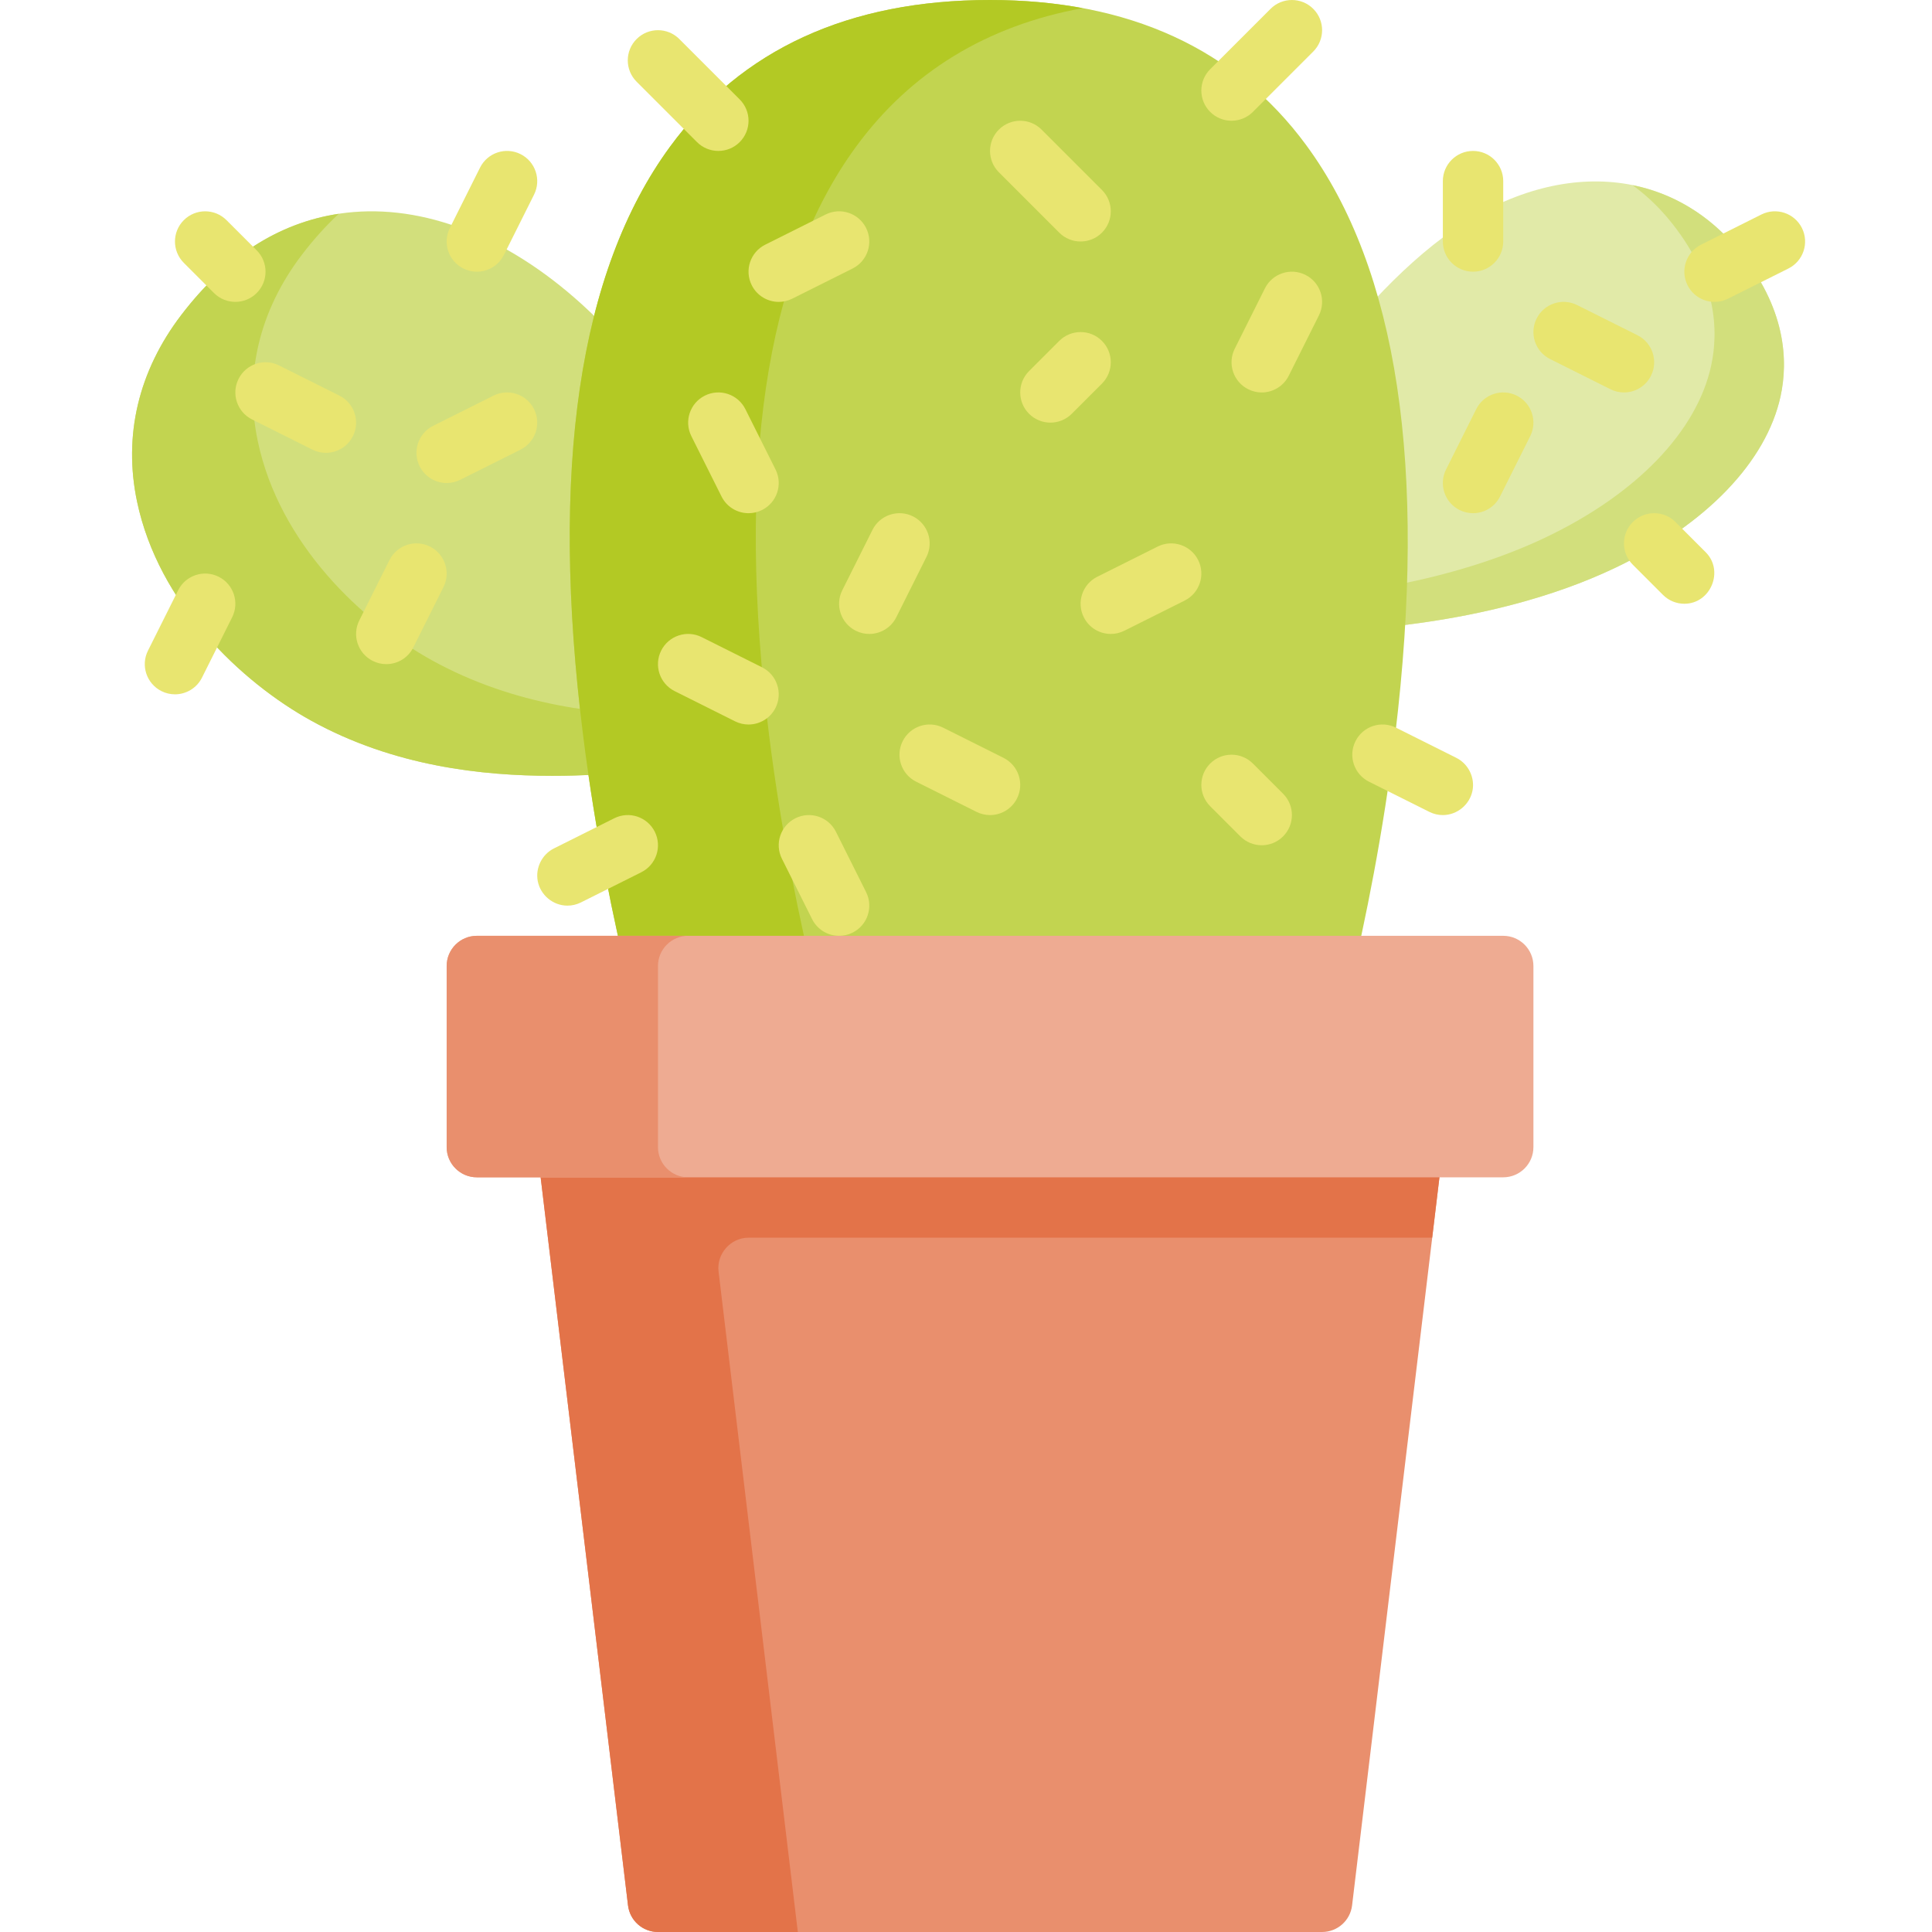 <svg height="512pt" viewBox="-35 0 512 512" width="512pt" xmlns="http://www.w3.org/2000/svg"><path d="m425.516 66.051c-19.613-23.535-52.051-23.992-80.715-1.133-29.18 23.266-51.547 64.727-52.484 66.48-1.391 2.602-1.238 5.758.398 8.211l16 24c1.48 2.227 3.98 3.562 6.656 3.562 1.75 0 43.238-.191 77.875-16.785 23.938-11.469 39.836-28.008 43.621-45.375 1.996-9.164 1.648-23.359-11.352-38.961zm0 0" fill="#e1eaa8"/><path d="m425.516 66.051c-7.664-9.199-17.293-14.855-27.887-16.988 3.406 2.469 6.59 5.43 9.488 8.906 13 15.602 13.348 29.797 11.352 38.961-3.785 17.367-19.688 33.906-43.621 45.375-25.688 12.305-55.137 15.59-69.359 16.465l3.227 4.84c1.48 2.227 3.98 3.562 6.656 3.562 1.75 0 43.238-.191 77.875-16.785 23.938-11.469 39.836-28.008 43.621-45.375 1.996-9.164 1.648-23.359-11.352-38.961zm0 0" fill="#d2df7c"/><path d="m170.918 161.746c-.699-1.98-17.461-48.887-50.066-79.57-19.598-18.441-41.676-27.664-62.184-25.98-17.586 1.449-32.949 10.641-45.66 27.316-11.324 14.855-15.363 31.945-11.688 49.418 5.719 27.172 27.605 47.816 46.184 58.074 21.902 12.098 45.387 14.598 63.84 14.598 7.836 0 14.77-.449 20.281-.809 3.191-.207 5.949-.387 7.746-.387 2.516 0 4.887-1.188 6.398-3.203l24-32c1.605-2.137 2.035-4.934 1.148-7.457zm0 0" fill="#d2df7c"/><path d="m143.344 189.602c-18.453 0-41.938-2.5-63.84-14.598-18.578-10.258-40.465-30.902-46.184-58.074-3.676-17.473.363-34.562 11.688-49.418 3.098-4.066 6.359-7.676 9.766-10.852-15.965 2.41-30 11.418-41.766 26.852-11.324 14.855-15.363 31.941-11.688 49.418 5.719 27.172 27.605 47.812 46.184 58.074 21.902 12.098 45.387 14.598 63.84 14.598 7.836 0 14.77-.453 20.281-.812 3.191-.207 5.949-.387 7.746-.387 2.516 0 4.887-1.184 6.398-3.199l8.918-11.887c-3.496.164-7.297.285-11.344.285zm0 0" fill="#c2d450"/><path d="m311.137 38.43c-18.777-25.5-46.961-38.43-83.766-38.43-37.391 0-65.926 13.082-84.812 38.883-24.145 32.98-31.887 85.535-23.008 156.199 6.508 51.801 19.637 93.582 20.191 95.336 1.055 3.324 4.141 5.582 7.629 5.582h160c3.504 0 6.598-2.281 7.641-5.625.547-1.762 13.461-43.699 19.73-95.629 8.551-70.844.609-123.438-23.605-156.316zm0 0" fill="#c2d450"/><path d="m189.043 290.418c-.559-1.754-13.688-43.535-20.195-95.336-8.875-70.664-1.137-123.219 23.008-156.199 14.469-19.766 34.609-32.059 60.047-36.73-7.695-1.426-15.871-2.152-24.531-2.152-37.391 0-65.926 13.082-84.812 38.883-24.145 32.98-31.887 85.535-23.008 156.199 6.508 51.801 19.637 93.582 20.191 95.336 1.055 3.324 4.141 5.582 7.629 5.582h49.297c-3.488 0-6.57-2.258-7.625-5.582zm0 0" fill="#b3c924"/><g fill="#e8e570"><path d="m411.371 160c-2.047 0-4.098-.781-5.66-2.344l-8-8c-3.125-3.125-3.125-8.188 0-11.312s8.191-3.125 11.316 0l8 8c4.926 4.926 1.336 13.656-5.656 13.656zm0 0"/><path d="m419.375 80.004c-2.934 0-5.758-1.621-7.16-4.426-1.977-3.953-.375-8.758 3.578-10.734l16-8c3.953-1.977 8.758-.371 10.734 3.578 1.973 3.953.375 8.758-3.578 10.734l-16 8c-1.152.574-2.371.848-3.574.848zm0 0"/><path d="m355.371 72c-4.418 0-8-3.582-8-8v-16c0-4.418 3.582-8 8-8 4.418 0 8 3.582 8 8v16c0 4.418-3.582 8-8 8zm0 0"/><path d="m395.363 104.004c-1.203 0-2.422-.273-3.57-.848l-16-8c-3.953-1.977-5.555-6.781-3.578-10.734 1.977-3.953 6.781-5.555 10.734-3.578l16 8c3.949 1.977 5.551 6.781 3.578 10.734-1.402 2.805-4.23 4.426-7.164 4.426zm0 0"/><path d="m355.363 136.004c-1.203 0-2.422-.273-3.57-.848-3.953-1.977-5.555-6.781-3.578-10.734l8-16c1.977-3.949 6.781-5.555 10.734-3.578 3.949 1.977 5.551 6.781 3.578 10.734l-8 16c-1.402 2.805-4.23 4.426-7.164 4.426zm0 0"/><path d="m291.371 32c-2.047 0-4.098-.781-5.66-2.344-3.125-3.125-3.125-8.188 0-11.312l16-16c3.125-3.125 8.191-3.125 11.316 0s3.125 8.188 0 11.312l-16 16c-1.562 1.562-3.609 2.344-5.656 2.344zm0 0"/><path d="m347.363 216.004c-1.203 0-2.422-.273-3.57-.848l-16-8c-3.953-1.977-5.555-6.781-3.578-10.734 1.977-3.953 6.781-5.555 10.734-3.578l16 8c3.164 1.582 4.949 5.18 4.281 8.66-.715 3.727-4.074 6.5-7.867 6.5zm0 0"/><path d="m91.363 72.004c-1.203 0-2.422-.273-3.57-.848-3.953-1.977-5.555-6.781-3.578-10.734l8-16c1.977-3.953 6.781-5.555 10.734-3.578 3.949 1.977 5.551 6.781 3.578 10.734l-8 16c-1.402 2.805-4.23 4.426-7.164 4.426zm0 0"/><path d="m27.371 80c-2.047 0-4.098-.781-5.66-2.344l-8-8c-3.125-3.125-3.125-8.188 0-11.312s8.191-3.125 11.316 0l8 8c3.125 3.125 3.125 8.188 0 11.312-1.562 1.562-3.609 2.344-5.656 2.344zm0 0"/><path d="m11.363 184.004c-1.203 0-2.422-.273-3.57-.848-3.953-1.977-5.555-6.781-3.578-10.734l8-16c1.977-3.953 6.781-5.555 10.734-3.578 3.949 1.977 5.551 6.781 3.578 10.734l-8 16c-1.402 2.805-4.23 4.426-7.164 4.426zm0 0"/><path d="m51.363 120.004c-1.203 0-2.422-.273-3.57-.848l-16-8c-3.953-1.977-5.555-6.781-3.578-10.734 1.977-3.953 6.781-5.555 10.734-3.578l16 8c3.949 1.977 5.551 6.781 3.578 10.734-1.402 2.805-4.23 4.426-7.164 4.426zm0 0"/><path d="m67.363 176.004c-1.203 0-2.422-.273-3.57-.848-3.953-1.977-5.555-6.781-3.578-10.734l8-16c1.977-3.953 6.781-5.555 10.734-3.578 3.949 1.977 5.551 6.781 3.578 10.734l-8 16c-1.402 2.805-4.23 4.426-7.164 4.426zm0 0"/><path d="m83.375 128.004c-2.934 0-5.758-1.621-7.16-4.426-1.977-3.953-.375-8.758 3.578-10.734l16-8c3.953-1.977 8.758-.375 10.734 3.578 1.973 3.953.375 8.758-3.578 10.734l-16 8c-1.152.574-2.371.848-3.574.848zm0 0"/><path d="m155.371 40c-2.047 0-4.098-.781-5.66-2.344l-16-16c-3.125-3.125-3.125-8.188 0-11.312s8.191-3.125 11.316 0l16 16c3.125 3.125 3.125 8.188 0 11.312-1.562 1.562-3.609 2.344-5.656 2.344zm0 0"/><path d="m115.375 240.004c-3.793 0-7.148-2.773-7.863-6.5-.668-3.477 1.113-7.078 4.281-8.66l16-8c3.953-1.977 8.758-.371 10.734 3.578 1.973 3.953.375 8.758-3.578 10.734l-16 8c-1.152.574-2.371.848-3.574.848zm0 0"/><path d="m251.371 64c-2.047 0-4.098-.781-5.66-2.344l-16-16c-3.125-3.125-3.125-8.188 0-11.312s8.191-3.125 11.316 0l16 16c3.125 3.125 3.125 8.188 0 11.312-1.562 1.562-3.609 2.344-5.656 2.344zm0 0"/><path d="m171.375 80.004c-2.934 0-5.758-1.621-7.16-4.426-1.977-3.953-.375-8.758 3.578-10.734l16-8c3.953-1.977 8.758-.371 10.734 3.578 1.973 3.953.375 8.758-3.578 10.734l-16 8c-1.152.574-2.371.848-3.574.848zm0 0"/><path d="m243.371 112c-2.047 0-4.098-.781-5.66-2.344-3.125-3.125-3.125-8.188 0-11.312l8-8c3.125-3.125 8.191-3.125 11.316 0s3.125 8.188 0 11.312l-8 8c-1.562 1.562-3.609 2.344-5.656 2.344zm0 0"/><path d="m299.363 104.004c-1.203 0-2.422-.273-3.57-.848-3.953-1.977-5.555-6.781-3.578-10.734l8-16c1.977-3.953 6.781-5.555 10.734-3.578 3.949 1.977 5.551 6.781 3.578 10.734l-8 16c-1.402 2.805-4.23 4.426-7.164 4.426zm0 0"/><path d="m163.375 136.004c-2.934 0-5.758-1.621-7.16-4.426l-8-16c-1.977-3.953-.375-8.758 3.578-10.734s8.758-.375 10.734 3.578l8 16c1.973 3.953.375 8.758-3.578 10.734-1.152.574-2.371.848-3.574.848zm0 0"/><path d="m195.363 168.004c-1.203 0-2.422-.273-3.57-.848-3.953-1.977-5.555-6.781-3.578-10.734l8-16c1.977-3.949 6.781-5.555 10.734-3.578 3.949 1.977 5.551 6.781 3.578 10.734l-8 16c-1.402 2.805-4.23 4.426-7.164 4.426zm0 0"/><path d="m163.363 192.004c-1.203 0-2.422-.273-3.57-.848l-16-8c-3.953-1.977-5.555-6.781-3.578-10.734 1.977-3.949 6.781-5.555 10.734-3.578l16 8c3.949 1.977 5.551 6.781 3.578 10.734-1.402 2.805-4.23 4.426-7.164 4.426zm0 0"/><path d="m259.375 168.004c-2.934 0-5.758-1.621-7.16-4.426-1.977-3.953-.375-8.758 3.578-10.734l16-8c3.953-1.977 8.758-.371 10.734 3.578 1.973 3.953.375 8.758-3.578 10.734l-16 8c-1.152.574-2.371.848-3.574.848zm0 0"/><path d="m227.363 216.004c-1.203 0-2.422-.273-3.57-.848l-16-8c-3.953-1.977-5.555-6.781-3.578-10.734 1.977-3.953 6.781-5.555 10.734-3.578l16 8c3.949 1.977 5.551 6.781 3.578 10.734-1.402 2.805-4.23 4.426-7.164 4.426zm0 0"/><path d="m299.371 224c-2.047 0-4.098-.781-5.66-2.344l-8-8c-3.125-3.125-3.125-8.188 0-11.312s8.191-3.125 11.316 0l8 8c3.125 3.125 3.125 8.188 0 11.312-1.562 1.562-3.609 2.344-5.656 2.344zm0 0"/><path d="m187.375 248.004c-2.934 0-5.758-1.621-7.16-4.426l-8-16c-1.977-3.953-.375-8.758 3.578-10.734s8.758-.371 10.734 3.578l8 16c1.973 3.953.375 8.758-3.578 10.734-1.152.574-2.371.848-3.574.848zm0 0"/></g><path d="m345.355 298.691c-1.52-1.711-3.699-2.691-5.984-2.691h-224c-2.289 0-4.465.98-5.984 2.691-1.52 1.711-2.23 3.992-1.957 6.262l24 200c.48 4.02 3.891 7.047 7.941 7.047h176c4.051 0 7.461-3.027 7.945-7.047l24-200c.27-2.27-.445-4.551-1.961-6.262zm0 0" fill="#e98f6d"/><path d="m155.426 336.953c-.562-4.691 3.223-8.953 7.945-8.953h181.176l2.766-23.047c.273-2.27-.441-4.551-1.957-6.262-1.52-1.711-3.699-2.691-5.984-2.691h-224c-2.289 0-4.469.98-5.984 2.691-1.52 1.711-2.23 3.992-1.957 6.262l24 200c.48 4.02 3.891 7.047 7.941 7.047h37.062zm0 0" fill="#e37349"/><path d="m363.371 248h-272c-4.418 0-8 3.582-8 8v48c0 4.418 3.582 8 8 8h272c4.418 0 8-3.582 8-8v-48c0-4.418-3.582-8-8-8zm0 0" fill="#eeab92"/><path d="m139.371 304v-48c0-4.418 3.582-8 8-8h-56c-4.418 0-8 3.582-8 8v48c0 4.418 3.582 8 8 8h56c-4.418 0-8-3.582-8-8zm0 0" fill="#e98f6d"/></svg>